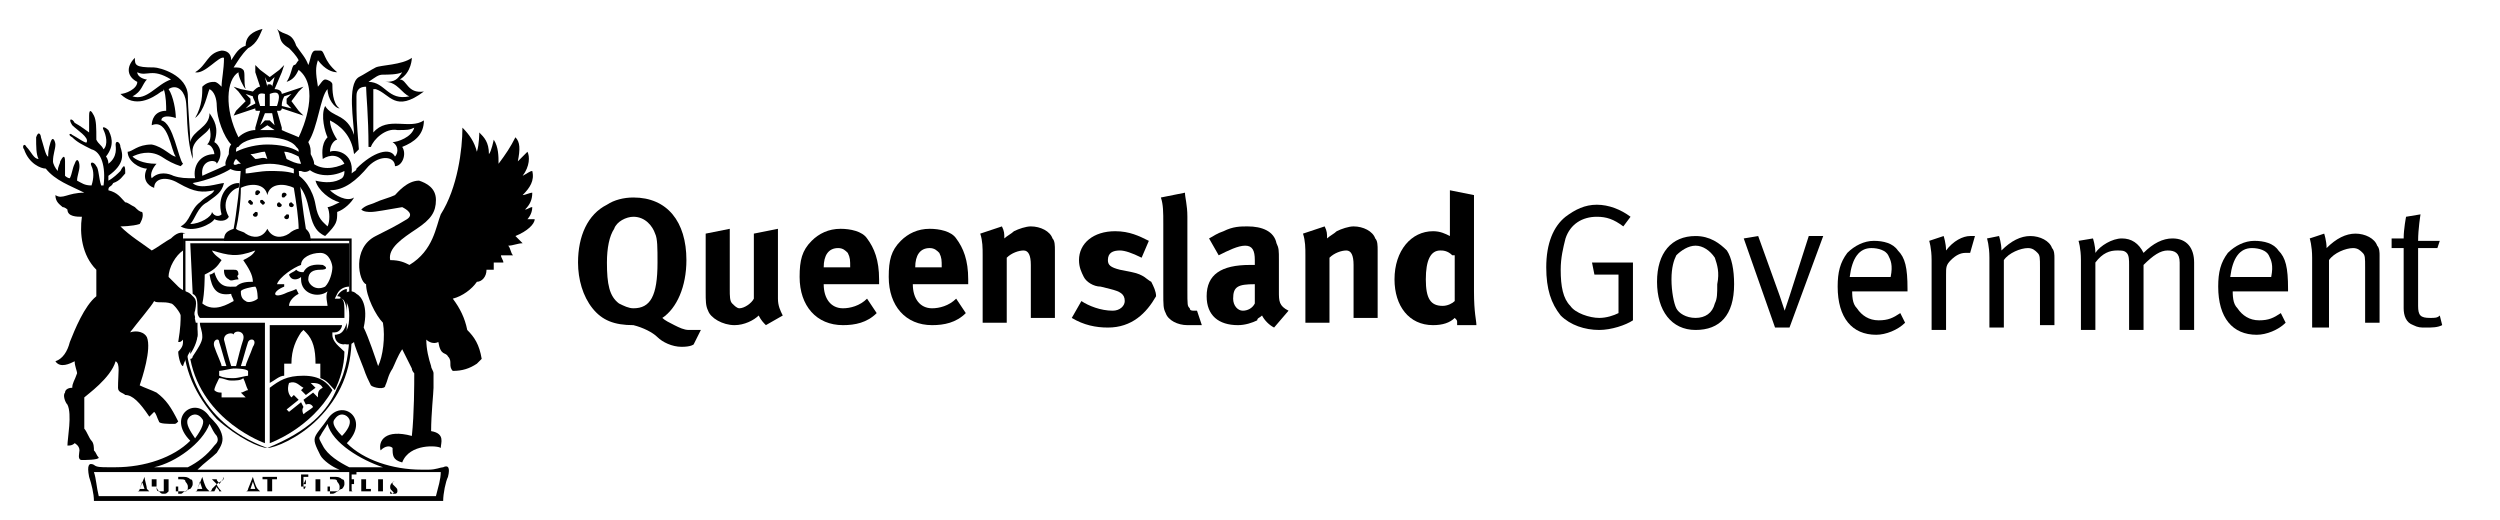 <?xml version="1.0" encoding="utf-8"?>
<!-- Generator: Adobe Illustrator 18.1.0, SVG Export Plug-In . SVG Version: 6.00 Build 0)  -->
<svg version="1.1" id="Layer_1" xmlns="http://www.w3.org/2000/svg" xmlns:xlink="http://www.w3.org/1999/xlink" x="0px" y="0px"
	 viewBox="0 0 103.8 21.6" enable-background="new 0 0 103.8 21.6" xml:space="preserve">
<g>
	<g>
		<g>
			<g>
				<g>
					<path d="M22.1,8.6c-0.1,0-0.2,0.1-0.3,0.1c0.2-0.2,0.3-0.4,0.3-0.7c-0.1,0-0.3,0.1-0.4,0.1c0.3-0.3,0.5-0.6,0.4-1
						c-0.1,0-0.2,0.1-0.4,0.2c0.3-0.4,0.3-0.8,0.2-1c-0.1,0.1-0.3,0.3-0.4,0.4c0.1-0.5,0.1-0.8-0.1-1c-0.2,0.4-0.4,0.7-0.7,1.1
						c0-0.3,0-0.7-0.2-1c0,0-0.1,0.5-0.2,0.6c0-0.5-0.2-0.7-0.4-0.9c0,0,0,0.5-0.1,0.8c-0.1-0.4-0.3-0.7-0.6-1
						c0,0.9-0.2,2.5-0.9,3.6C18.1,9.4,18,10.4,17,11c-0.2-0.1-0.4-0.2-0.8-0.2c-0.1-0.5,0.5-0.9,1.1-1.3c0.6-0.4,0.8-0.7,0.8-1.2
						c0-0.5-0.4-0.7-0.7-0.8c-0.5,0-0.9,0.5-1,0.6c-0.2,0.1-0.6,0.2-0.8,0.3c-0.2,0.1-0.4,0.1-0.6,0.3c0.1,0.1,0.3,0.1,0.4,0.1
						c0.2,0,0.7-0.1,1.3-0.2c0.2,0.1,0.5,0.3,0.2,0.5c-0.5,0.3-0.7,0.4-1.3,0.7c-1,0.5-0.7,1.9-0.4,2c0,0.5,0.4,1.3,0.7,1.6
						c0.1,0.6,0,1.4-0.2,1.8c-0.1-0.3-0.4-1.2-0.6-1.6c0.2-0.9-0.1-1.3-0.3-1.4c-0.2-0.2-0.5-0.1-0.7,0.2c0.3,0,0.4,0.3,0.4,0.7
						c0,0.5-0.1,0.8-0.5,0.8c0,0.4,0.5,0.5,0.7,0.3c0,0.1,0.2,0.6,0.4,1.1c0.1,0.3,0.2,0.5,0.3,0.7c0.1,0.1,0.6,0.2,0.6,0
						c0.1-0.2,0.1-0.4,0.3-0.7v0c0.1-0.2,0.2-0.5,0.4-0.8c0.1,0.2,0.3,0.6,0.4,0.8c0,0.1,0.1,0.2,0.1,0.2c0,0.4,0,1.7-0.1,2.6
						c-1.1-0.3-1.4,0.2-1.3,0.6c0.2-0.2,0.4-0.2,0.5-0.1c0,0.3,0,0.5,0.4,0.6c0.3-0.8,1.5-0.7,1.6-0.6c0-0.2,0.2-0.6-0.4-0.7
						c0-0.7,0.1-1.6,0.1-1.8c0-0.2,0-0.3,0-0.6c0-0.1-0.1-0.2-0.1-0.3l0,0c-0.1-0.3-0.2-0.7-0.2-1.1c0.1,0.1,0.3,0.2,0.5,0.1
						c0.1,0.6,0.3,0.4,0.4,0.6c0.1,0.1,0.1,0.2,0.1,0.3c0,0.1,0,0.2,0.1,0.3c0.4,0,0.7-0.1,1-0.3c0.1-0.1,0.1-0.1,0.2-0.2
						c-0.1-0.6-0.3-0.9-0.6-1.2c-0.1-0.5-0.3-0.9-0.6-1.3c0.4-0.1,0.8-0.4,1-0.7c0.2,0,0.4-0.2,0.4-0.5c0.1,0,0.2,0,0.3,0
						c0-0.1,0-0.2,0-0.3c0.1,0,0.3,0,0.4,0c0-0.1-0.1-0.2-0.1-0.3c0.1,0,0.3,0,0.5,0c-0.1-0.1-0.1-0.3-0.2-0.4
						c0.2,0,0.4-0.1,0.6-0.1c-0.1-0.1-0.1-0.1-0.3-0.3c0.5-0.2,0.8-0.5,0.8-0.7c-0.1,0-0.2,0-0.3,0C21.9,9.1,22.1,8.9,22.1,8.6z"/>
				</g>
			</g>
			<g>
				<path d="M14.5,9.9h-3.4H7.8H7.6V10v2.4c0,0,0.1,0,0.1,0.1V10h6.8v2.3c0,0,0,0.1,0.1,0.1V10V9.9H14.5z"/>
				<path d="M11.1,18.6c-3-1.1-3.4-3.6-3.4-4.7c0,0,0,0,0,0c0,0,0-0.1,0-0.1c0-0.2,0-0.4,0-0.5c0-0.2,0-0.3-0.1-0.4c0,0,0,0,0-0.1
					V14c0,1.3,0.5,2.4,1.4,3.4C9.9,18.2,10.8,18.6,11.1,18.6L11.1,18.6L11.1,18.6c0.3,0,1.3-0.4,2.1-1.2c0.9-0.9,1.4-2,1.4-3.4v-0.2
					c0,0,0,0.1-0.1,0.1c0,0.6-0.1,1.5-0.5,2.2C13.6,17.1,12.8,17.9,11.1,18.6z"/>
			</g>
			<path d="M9.9,7.6C9.4,7.6,9,8.2,9.2,8.9C9.1,9,8.9,9,8.8,8.8c0,0.2-0.5,0.5-0.9,0.5c0.2-0.2,0.3-0.7,0.7-0.9C9,8.1,9.2,8,9.3,7.6
				C9.1,7.6,8.3,7.9,8,7.6C8.6,7.5,9.3,7.2,9.6,7L9.5,6.8C9.1,7,8.6,7.2,8.4,7.3C8.3,6.6,9,6.6,9,6.8C9.3,6.4,9.1,6,8.9,5.9
				c0.2-0.6,0-0.9-0.2-1.2c0,0.6-0.7,0.7-0.8,1.2c0-0.4-0.1-1.4-0.1-1.9C7.8,3.1,6.6,2.8,6.4,2.8c-0.8,0-0.8-0.1-0.8-0.4
				c-0.4,0.4-0.3,0.8,0.1,1c0,0.3-0.5,0.5-0.7,0.5c0.6,0.6,1.3,0.2,1.7-0.1c0,0,0.1,0,0.1-0.1C6.9,4,6.9,4.4,6.9,4.6
				C6.4,4.6,6.3,5,6.3,5.2c0.7-0.3,0.8,1.1,1,1.3c-0.2,0-0.5-0.4-1-0.5c-0.6,0-0.8,0.3-1,0.3C5.3,6.7,5.8,7,6.1,7
				c-0.2,0.4,0,0.7,0.3,0.8c0-0.4,0.5-0.5,1-0.2C8.1,8,8.4,8,8.9,7.9C8.8,8.1,8.6,8.1,8.3,8.4C7.9,8.7,7.9,9.2,7.5,9.4
				C8,9.7,8.8,9.3,8.9,9.1c0.2,0.1,0.5,0.1,0.6-0.1C9.1,8.3,9.7,7.8,9.9,7.8C9.9,7.8,10,7.6,9.9,7.6L9.9,7.6z M7.2,7.3
				C7,7.2,6.6,7.1,6.3,7.4C6.2,7.2,6.4,6.9,6.5,6.8c-0.6,0-0.9-0.2-1-0.3c0.2-0.1,0.7-0.3,1.2,0C7,6.7,7.2,6.8,7.5,6.9
				c0.1-0.1,0.1-0.1,0.1-0.1C7.4,6.6,7.2,5.1,6.7,5C6.7,4.8,7,4.8,7.3,4.9c0-0.3-0.1-0.9-0.3-1.2c0.3-0.2,0.6,0,0.7,0.4
				c0.1,0.4,0,1.5,0.3,2.5L8,6.4C7.9,5.8,8.6,5.6,8.7,5.3c0.1,0.4,0,0.6-0.1,0.7c0.2,0,0.3,0.3,0.3,0.4C8.3,6.4,8,6.9,8.1,7.4
				C7.7,7.4,7.5,7.4,7.2,7.3L7.2,7.3z M5.7,3c0.4,0.2,0.6-0.2,1.4,0.3C6.5,3.5,6.1,4.2,5.5,4c0.4-0.2,0.4-0.5,0.6-0.7
				C6,3.3,5.7,3.2,5.7,3L5.7,3z"/>
			<path d="M15.5,5.5c0-0.9,0-1.6,0-1.8c0,0,0.1,0,0.1,0c0.6,0.2,0.8,1,2,0.1c-0.7,0.1-0.7-0.5-1-0.5c0.5-0.3,0.5-0.9,0.5-0.9
				c-0.4,0.3-1.3,0.3-1.5,0.4c-0.2,0.1-0.5,0.3-0.7,0.4c-0.5,0.3-0.2,1.9-0.2,2.4c-0.3-0.9-0.9-0.7-1.2-1.2c-0.2,0.4,0,1.1,0.1,1.3
				c-0.3,0.3-0.2,0.8-0.2,0.9c0.3-0.2,0.7-0.2,0.9,0.2c-0.4,0.2-1,0.3-1.4-0.1l-0.2,0.2c0.3,0.4,1,0.5,1.6,0.2c0,0.1,0,0.2-0.1,0.3
				c-0.3,0.2-0.7,0.2-1.1,0.1c0.1,0.4,0.6,0.8,1,0.9c-0.2,0.1-0.4,0.2-0.5,0.2c0.1,0.2,0.1,0.6,0,0.8c-0.2-0.2-0.4-0.3-0.5-0.9
				c-0.1-0.6-0.5-1.2-0.9-1.3c0,0.2,0,0.1,0,0.3c0.9,0.7,0.4,1.9,1.3,2.3C14,9.3,14,9.2,14,8.8c0.3-0.1,0.6-0.4,0.7-0.6
				c-0.3,0.2-0.8-0.1-1-0.3c0.6,0,1.1-0.4,1.6-1c0.5-0.5,1.1-0.4,1.1,0c0.3,0,0.5-0.5,0.3-0.8c0.5-0.2,0.9-0.5,0.9-1.1
				C17,5.4,16.1,4.8,15.5,5.5L15.5,5.5z M16.3,5.9c0.3,0.2,0.2,0.5,0.1,0.6c-0.2-0.4-0.9-0.2-1.6,0.5c0,0.1-0.1,0.1-0.2,0.2
				c0.1-0.9-0.7-1-0.9-0.9c0-0.3,0.2-0.5,0.3-0.5c-0.2-0.3-0.3-0.6-0.3-0.8c0.4,0.2,0.9,0.6,1,1.4l0.2-0.2c-0.1-1.3-0.1-1.3-0.1-2.2
				c0-0.1,0-0.4,0.4-0.4c0,0.3,0.1,1.2,0.1,2.5h0.1c0.1-0.3,0.6-0.8,1.1-0.7c0.4,0,0.5,0,0.7-0.1C17.1,5.7,16.5,5.9,16.3,5.9
				L16.3,5.9z M15.3,3.4c0.3-0.2,0.4-0.3,0.6-0.3c0.2,0,0.6,0,0.8-0.1c-0.2,0.3-0.3,0.4-0.7,0.4c0.5,0,0.7,0.5,1,0.6
				C16.1,4.2,16,3.4,15.3,3.4L15.3,3.4z"/>
			<path d="M12.1,8.4c0,0-0.1,0-0.1,0.1c0,0-0.1,0-0.2,0l0-0.3c0,0,0.1-0.1,0.1-0.1c0-0.1-0.1-0.1-0.1-0.1c-0.1,0-0.1,0.1-0.1,0.1
				c0,0.1,0,0.1,0.1,0.1l0,0.3c0,0-0.1,0-0.1,0c0,0-0.1-0.1-0.1-0.1c-0.1,0-0.1,0.1-0.1,0.1c0,0.1,0.1,0.1,0.1,0.1
				c0,0,0.1,0,0.1-0.1c0.1,0,0.1,0,0.2,0l0,0.4c0,0-0.1,0.1-0.1,0.1c0,0.1,0.1,0.1,0.1,0.1c0.1,0,0.1-0.1,0.1-0.1
				c0-0.1,0-0.1-0.1-0.1l0-0.4c0,0,0.1,0,0.1,0c0,0.1,0.1,0.1,0.1,0.1c0.1,0,0.1-0.1,0.1-0.1S12.1,8.4,12.1,8.4L12.1,8.4z"/>
			<path d="M10.9,8.3c-0.1,0-0.1,0-0.1,0.1c0,0-0.1,0-0.1,0l0-0.3c0,0,0.1-0.1,0.1-0.1c0-0.1-0.1-0.1-0.1-0.1
				c-0.1,0-0.1,0.1-0.1,0.1c0,0.1,0,0.1,0.1,0.1l0,0.3c-0.1,0-0.1,0-0.2,0c0,0-0.1-0.1-0.1-0.1c-0.1,0-0.1,0.1-0.1,0.1
				s0.1,0.1,0.1,0.1c0.1,0,0.1,0,0.1-0.1c0,0,0.1,0,0.1,0l0,0.4c0,0-0.1,0.1-0.1,0.1c0,0.1,0.1,0.1,0.1,0.1c0.1,0,0.1-0.1,0.1-0.1
				c0-0.1,0-0.1-0.1-0.1l0-0.4c0,0,0.1,0,0.2,0c0,0,0.1,0.1,0.1,0.1c0.1,0,0.1-0.1,0.1-0.1C11,8.4,10.9,8.3,10.9,8.3L10.9,8.3z"/>
			<path d="M12.7,9.5c-0.1-0.6-0.3-2.1-0.3-2.6l-0.2,0c0,0.1,0,0.2,0,0.3c-0.3-0.1-0.7-0.1-1-0.1c-0.4,0-0.8,0.1-1,0.1
				c0-0.1,0-0.3,0-0.3l-0.2,0c0,0.5-0.2,2.1-0.3,2.6C9.4,9.6,9.3,9.7,9.3,10c0,0,1.3,0,1.8,0c0.5,0,1.8,0,1.8,0
				C12.9,9.7,12.8,9.6,12.7,9.5L12.7,9.5z M11.1,9.5c-0.2,0.4-0.6,0.4-0.9,0.2c-0.1-0.1-0.3-0.1-0.4-0.2C9.9,9.1,10,8.4,10,7.8
				c0.4-0.2,1-0.2,1.1,0.3c0.1-0.5,0.7-0.5,1.1-0.3c0.1,0.6,0.2,1.3,0.2,1.7c-0.1,0-0.3,0.1-0.4,0.2C11.7,9.9,11.3,9.9,11.1,9.5
				L11.1,9.5z"/>
			<path d="M18.4,19.4c-0.1,0-0.3,0.1-0.6,0.1h-0.3c-1.2,0-2.4-0.4-3.1-1.1c1-1-0.2-1.9-0.8-1c-0.2,0.3-0.4,0.5-0.5,0.7
				c-0.1,0.2,0,0.4,0.2,0.8c0.1,0.2,0.5,0.5,0.8,0.6H8.2C8.5,19.2,8.8,19,9,18.8c0.2-0.3,0.3-0.5,0.2-0.8c-0.1-0.3-0.3-0.5-0.5-0.7
				c-0.6-0.9-1.8,0-0.8,1c-0.7,0.7-1.9,1.1-3.1,1.1H4.5c-0.3,0-0.5,0-0.6-0.1c-0.2-0.1-0.3,0-0.2,0.5c0.1,0.3,0.2,0.7,0.2,1h14.5
				c0-0.3,0.1-0.8,0.2-1C18.7,19.4,18.6,19.3,18.4,19.4L18.4,19.4z M13.9,17.4c0.2-0.3,0.5-0.2,0.6,0c0.1,0.2-0.1,0.5-0.3,0.7
				C13.8,17.7,13.8,17.5,13.9,17.4L13.9,17.4z M13.4,18.5c-0.1-0.2-0.2-0.3-0.1-0.4c0.1-0.2,0.2-0.3,0.3-0.5
				c0.2,0.8,1.4,1.5,2.3,1.8h-1.4C14.1,19.2,13.6,18.9,13.4,18.5L13.4,18.5z M7.8,17.4c0.1-0.2,0.4-0.3,0.6,0c0.1,0.1,0,0.4-0.3,0.8
				C7.9,17.9,7.7,17.6,7.8,17.4L7.8,17.4z M8.7,17.6C8.8,17.8,8.9,18,9,18.1c0.1,0.2,0,0.3-0.1,0.4c-0.3,0.4-0.7,0.7-1.1,0.9H6.4
				C7.3,19.2,8.4,18.4,8.7,17.6L8.7,17.6z M18.1,20.6h-14c-0.1-0.4-0.1-0.7-0.2-1h14.4C18.3,19.9,18.2,20.2,18.1,20.6L18.1,20.6z"/>
			<path d="M6,20.3C6,20.3,6.1,20.3,6,20.3l0,0.1c0,0,0,0,0,0c0,0,0,0,0,0c0,0,0,0,0,0c0.1,0,0.1,0,0.2,0c0,0,0,0,0,0c0,0,0,0,0,0
				c0,0,0,0,0,0c0,0,0,0-0.1-0.1C6.1,20.2,6,19.9,6,19.8c0,0,0,0,0,0c0,0,0,0,0,0l-0.2,0.5c0,0,0,0.1-0.1,0.1c0,0,0,0,0,0
				c0,0,0,0,0,0c0,0,0,0,0,0c0,0,0.1,0,0.1,0c0,0,0.1,0,0.1,0c0,0,0,0,0,0c0,0,0,0,0,0h0c0,0,0,0,0,0c0,0,0,0,0,0l0,0c0,0,0,0,0,0H6
				L6,20.3z M5.8,20.3C5.8,20.3,5.8,20.3,5.8,20.3L5.9,20c0,0,0,0,0,0c0,0,0,0,0,0L6,20.3c0,0,0,0,0,0H5.8L5.8,20.3z"/>
			<path d="M6.5,20.2c0,0.1,0,0.2,0.1,0.2c0.1,0.1,0.1,0.1,0.2,0.1c0.1,0,0.1,0,0.2-0.1C7,20.3,7,20.2,7,20.2v-0.1
				c0-0.1,0-0.1,0-0.2c0,0,0,0,0,0c0,0,0,0,0,0c0,0,0,0,0,0c0,0,0,0,0,0c0,0-0.1,0-0.1,0c0,0-0.1,0-0.1,0c0,0,0,0,0,0c0,0,0,0,0,0
				c0,0,0,0,0,0c0,0,0,0,0,0c0,0,0,0,0,0.2v0.1c0,0.1,0,0.2,0,0.2c0,0-0.1,0-0.1,0c0,0-0.1,0-0.1,0c0,0-0.1-0.1-0.1-0.2v-0.1
				c0-0.1,0-0.1,0-0.2c0,0,0,0,0,0c0,0,0,0,0,0c0,0,0,0,0,0c0,0,0,0,0,0c0,0-0.1,0-0.1,0c0,0-0.1,0-0.1,0c0,0,0,0,0,0c0,0,0,0,0,0
				c0,0,0,0,0,0c0,0,0,0,0,0c0,0,0,0,0,0.2V20.2L6.5,20.2z"/>
			<path d="M7.3,20.2c0,0.1,0,0.1,0,0.2c0,0,0,0,0,0c0,0,0,0,0,0c0,0,0,0,0,0c0,0,0,0,0,0c0,0,0.1,0,0.1,0c0,0,0.1,0,0.2,0
				c0.2,0,0.2-0.1,0.3-0.1c0,0,0.1-0.1,0.1-0.2c0-0.1,0-0.2-0.1-0.2c-0.1-0.1-0.2-0.1-0.3-0.1c0,0-0.1,0-0.1,0c0,0-0.1,0-0.1,0
				c0,0,0,0,0,0c0,0,0,0,0,0c0,0,0,0,0,0c0,0,0,0,0,0c0,0,0,0,0,0.2V20.2L7.3,20.2z M7.4,20.1c0-0.1,0-0.1,0-0.2c0,0,0,0,0,0
				c0,0,0,0,0.1,0c0.1,0,0.2,0,0.2,0.1c0,0,0.1,0.1,0.1,0.2c0,0.1,0,0.2-0.1,0.2c-0.1,0-0.1,0.1-0.2,0.1c-0.1,0-0.1,0-0.1,0
				c0,0,0,0,0-0.1c0,0,0-0.1,0-0.2V20.1L7.4,20.1z"/>
			<path d="M8.5,20.3C8.5,20.3,8.5,20.3,8.5,20.3l0,0.1c0,0,0,0,0,0c0,0,0,0,0,0c0,0,0,0,0,0c0.1,0,0.1,0,0.2,0c0,0,0,0,0,0
				c0,0,0,0,0,0c0,0,0,0,0,0c0,0,0,0-0.1-0.1c-0.1-0.1-0.2-0.5-0.2-0.5c0,0,0,0,0,0c0,0,0,0,0,0l-0.2,0.5c0,0,0,0.1-0.1,0.1
				c0,0,0,0,0,0c0,0,0,0,0,0c0,0,0,0,0,0c0,0,0.1,0,0.1,0c0,0,0.1,0,0.1,0c0,0,0,0,0,0c0,0,0,0,0,0h0c0,0,0,0,0,0c0,0,0,0,0,0l0,0
				c0,0,0,0,0,0H8.5L8.5,20.3z M8.2,20.3C8.2,20.3,8.2,20.3,8.2,20.3L8.3,20c0,0,0,0,0,0c0,0,0,0,0,0l0.1,0.3c0,0,0,0,0,0H8.2
				L8.2,20.3z"/>
			<path d="M9.3,19.9C9.3,19.9,9.3,19.9,9.3,19.9C9.3,19.8,9.3,19.8,9.3,19.9c0.1-0.1,0.1-0.1,0.1-0.1C9.4,19.8,9.4,19.8,9.3,19.9
				C9.3,19.8,9.3,19.8,9.3,19.9C9.3,19.8,9.2,19.8,9.3,19.9C9.2,19.8,9.2,19.8,9.3,19.9C9.2,19.8,9.2,19.8,9.3,19.9
				C9.2,19.8,9.2,19.8,9.3,19.9C9.2,19.9,9.2,19.9,9.3,19.9C9.2,19.9,9.2,19.9,9.3,19.9c-0.1,0-0.1,0.1-0.2,0.2C9.1,20,9,20,9,19.9
				c0,0,0,0,0,0s0,0,0,0c0,0,0,0,0,0c0,0,0,0,0,0c0,0,0,0,0,0c0,0-0.1,0-0.1,0c0,0-0.1,0-0.1,0c0,0,0,0,0,0c0,0,0,0,0,0c0,0,0,0,0,0
				c0,0,0,0,0.1,0.1L9,20.1l-0.2,0.2c0,0,0,0.1-0.1,0.1c0,0,0,0,0,0c0,0,0,0,0,0c0,0,0,0,0,0h0c0,0,0.1,0,0.1,0c0,0,0.1,0,0.1,0h0
				c0,0,0,0,0,0c0,0,0,0,0,0c0,0,0,0,0,0c0,0,0,0,0,0c0,0,0,0,0,0l0.1-0.2c0,0.1,0.1,0.1,0.1,0.2c0,0,0,0,0,0c0,0,0,0,0,0s0,0,0,0
				c0.1,0,0.1,0,0.1,0h0c0,0,0,0,0,0c0,0,0,0,0,0c0,0,0,0,0,0c0,0,0,0,0,0c0,0-0.2-0.2-0.2-0.3L9.3,19.9L9.3,19.9z"/>
			<path d="M10.6,20.3C10.6,20.3,10.6,20.3,10.6,20.3l0,0.1c0,0,0,0,0,0c0,0,0,0,0,0c0,0,0,0,0,0c0.1,0,0.1,0,0.2,0c0,0,0,0,0,0
				c0,0,0,0,0,0c0,0,0,0,0,0c0,0,0,0-0.1-0.1c-0.1-0.1-0.2-0.5-0.2-0.5c0,0,0,0,0,0c0,0,0,0,0,0l-0.2,0.5c0,0,0,0.1-0.1,0.1
				c0,0,0,0,0,0c0,0,0,0,0,0c0,0,0,0,0,0c0,0,0.1,0,0.1,0c0,0,0.1,0,0.1,0c0,0,0,0,0,0c0,0,0,0,0,0h0c0,0,0,0,0,0c0,0,0,0,0,0l0,0
				c0,0,0,0,0,0H10.6L10.6,20.3z M10.4,20.3C10.4,20.3,10.4,20.3,10.4,20.3l0.1-0.3c0,0,0,0,0,0c0,0,0,0,0,0l0.1,0.3c0,0,0,0,0,0
				H10.4L10.4,20.3z"/>
			<path d="M11.1,20.2c0,0.1,0,0.1,0,0.2c0,0,0,0,0,0c0,0,0,0,0,0c0,0,0,0,0,0c0,0,0,0,0,0c0,0,0.1,0,0.1,0c0,0,0.1,0,0.1,0
				c0,0,0,0,0,0c0,0,0,0,0,0c0,0,0,0,0,0c0,0,0,0,0,0c0,0,0-0.1,0-0.2v-0.3l0.1,0c0.1,0,0.1,0,0.1,0v0c0,0,0,0,0,0c0,0,0,0,0,0
				c0,0,0-0.1,0-0.1c0,0,0,0,0,0c0,0,0,0-0.1,0H11c0,0-0.1,0-0.1,0c0,0,0,0,0,0c0,0,0,0,0,0c0,0,0,0.1,0,0.1c0,0,0,0,0,0
				c0,0,0,0,0,0c0,0,0,0,0,0c0,0,0,0,0.1,0l0.1,0V20.2L11.1,20.2z"/>
			<path d="M12.6,20.1C12.6,20.1,12.6,20.1,12.6,20.1c0,0,0.1,0,0.1,0c0,0,0,0,0,0c0,0,0,0,0,0c0,0,0,0,0,0c0,0,0,0,0,0
				c0,0,0,0,0-0.1c0,0,0,0,0-0.1c0,0,0,0,0,0c0,0,0,0,0,0c0,0,0,0,0,0c0,0,0,0,0,0L12.6,20.1C12.6,20.1,12.6,20.1,12.6,20.1v-0.3
				c0,0,0,0,0,0l0.1,0c0,0,0,0,0.1,0c0,0,0,0,0,0c0,0,0,0,0,0c0,0,0,0,0,0c0,0,0-0.1,0-0.1c0,0,0,0,0,0c0,0,0,0,0,0c0,0,0,0,0,0
				c0,0,0,0,0,0c0,0-0.2,0-0.2,0c0,0-0.1,0-0.1,0c0,0,0,0,0,0c0,0,0,0,0,0c0,0,0,0,0,0c0,0,0,0,0,0c0,0,0,0,0,0.2v0.1
				c0,0.1,0,0.1,0,0.2c0,0,0,0,0,0c0,0,0,0,0,0c0,0,0,0,0,0c0,0,0,0,0,0c0,0,0.1,0,0.1,0c0,0,0.1,0,0.1,0c0,0,0,0,0,0c0,0,0,0,0,0
				c0,0,0,0,0,0c0,0,0,0,0,0C12.6,20.4,12.6,20.3,12.6,20.1L12.6,20.1L12.6,20.1z"/>
			<path d="M13.1,20.2c0,0.1,0,0.1,0,0.2c0,0,0,0,0,0c0,0,0,0,0,0c0,0,0,0,0,0c0,0,0,0,0,0c0,0,0.1,0,0.1,0c0,0,0.1,0,0.1,0
				c0,0,0,0,0,0c0,0,0,0,0,0c0,0,0,0,0,0c0,0,0,0,0,0c0,0,0-0.1,0-0.2v-0.1c0-0.1,0-0.1,0-0.2c0,0,0,0,0,0c0,0,0,0,0,0c0,0,0,0,0,0
				c0,0,0,0,0,0c0,0-0.1,0-0.1,0c0,0-0.1,0-0.1,0c0,0,0,0,0,0c0,0,0,0,0,0c0,0,0,0,0,0c0,0,0,0,0,0c0,0,0,0,0,0.2V20.2L13.1,20.2z"
				/>
			<path d="M13.6,20.2c0,0.1,0,0.1,0,0.2c0,0,0,0,0,0c0,0,0,0,0,0c0,0,0,0,0,0c0,0,0,0,0,0c0,0,0.1,0,0.1,0c0,0,0.1,0,0.2,0
				c0.2,0,0.2-0.1,0.3-0.1c0,0,0.1-0.1,0.1-0.2c0-0.1,0-0.2-0.1-0.2c-0.1-0.1-0.2-0.1-0.3-0.1c0,0-0.1,0-0.1,0c0,0-0.1,0-0.1,0
				c0,0,0,0,0,0c0,0,0,0,0,0c0,0,0,0,0,0c0,0,0,0,0,0c0,0,0,0,0,0.2V20.2L13.6,20.2z M13.7,20.1c0-0.1,0-0.1,0-0.2c0,0,0,0,0,0
				c0,0,0,0,0.1,0c0.1,0,0.2,0,0.2,0.1c0,0,0.1,0.1,0.1,0.2c0,0.1,0,0.2-0.1,0.2c0,0-0.1,0.1-0.2,0.1c-0.1,0-0.1,0-0.1,0
				c0,0,0,0,0-0.1c0,0,0-0.1,0-0.2V20.1L13.7,20.1z"/>
			<path d="M14.5,20.2c0,0.1,0,0.1,0,0.2c0,0,0,0,0,0c0,0,0,0,0,0c0,0,0,0,0,0c0,0,0,0,0,0c0,0,0.1,0,0.1,0c0,0,0.1,0,0.2,0
				c0,0,0,0,0,0c0,0,0-0.1,0-0.1c0,0,0,0,0,0c0,0,0,0,0,0c0,0,0,0.1,0,0.1c0,0-0.1,0-0.1,0c-0.1,0-0.1,0-0.1-0.1c0,0,0-0.1,0-0.1
				v-0.1c0,0,0,0,0,0c0,0,0.1,0,0.1,0c0,0,0,0,0,0c0,0,0,0,0,0c0,0,0,0,0,0c0,0,0,0,0,0c0,0,0,0,0-0.1c0,0,0-0.1,0-0.1c0,0,0,0,0,0
				c0,0,0,0,0,0c0,0,0,0,0,0c0,0-0.1,0-0.1,0c0,0,0,0,0,0v-0.2c0,0,0,0,0,0c0,0,0.1,0,0.1,0c0,0,0,0,0.1,0c0,0,0,0,0,0c0,0,0,0,0,0
				c0,0,0,0,0,0c0,0,0,0,0-0.1c0,0,0,0,0-0.1c0,0,0,0,0,0c0,0,0,0,0,0c0,0,0,0,0,0c0,0-0.2,0-0.2,0c0,0-0.1,0-0.1,0c0,0,0,0,0,0
				c0,0,0,0,0,0c0,0,0,0,0,0c0,0,0,0,0,0c0,0,0,0,0,0.2V20.2L14.5,20.2z"/>
			<path d="M15.2,20.1c0-0.1,0-0.1,0-0.2c0,0,0,0,0,0c0,0,0,0,0,0c0,0,0,0,0,0c0,0,0,0,0,0c0,0-0.1,0-0.1,0c0,0-0.1,0-0.1,0
				c0,0,0,0,0,0c0,0,0,0,0,0c0,0,0,0,0,0c0,0,0,0,0,0c0,0,0,0,0,0.2v0.1c0,0.1,0,0.1,0,0.2c0,0,0,0,0,0c0,0,0,0,0,0c0,0,0,0,0,0
				c0,0,0,0,0,0c0,0,0.1,0,0.1,0c0.1,0,0.1,0,0.2,0c0,0,0,0,0.1,0c0,0,0-0.1,0-0.1c0,0,0,0,0,0c0,0,0,0,0,0c0,0,0,0,0,0
				c0,0-0.1,0-0.1,0c-0.1,0-0.1,0-0.1,0c0,0,0-0.1,0-0.2V20.1L15.2,20.1z"/>
			<path d="M15.7,20.2c0,0.1,0,0.1,0,0.2c0,0,0,0,0,0c0,0,0,0,0,0c0,0,0,0,0,0c0,0,0,0,0,0c0,0,0.1,0,0.1,0c0,0,0.1,0,0.1,0
				c0,0,0,0,0,0c0,0,0,0,0,0c0,0,0,0,0,0c0,0,0,0,0,0c0,0,0-0.1,0-0.2v-0.1c0-0.1,0-0.1,0-0.2c0,0,0,0,0,0c0,0,0,0,0,0c0,0,0,0,0,0
				c0,0,0,0,0,0c0,0-0.1,0-0.1,0c0,0-0.1,0-0.1,0c0,0,0,0,0,0c0,0,0,0,0,0c0,0,0,0,0,0c0,0,0,0,0,0c0,0,0,0,0,0.2V20.2L15.7,20.2z"
				/>
			<path d="M16.3,20.5c0,0,0.1,0,0.1,0c0.1,0,0.1-0.1,0.1-0.1c0-0.1,0-0.1-0.1-0.2l0,0c-0.1-0.1-0.1-0.1-0.1-0.1
				c0-0.1,0-0.1,0.1-0.1c0.1,0,0.1,0,0.1,0c0,0,0,0,0,0.1c0,0,0,0,0,0c0,0,0,0,0,0c0-0.1,0-0.1,0-0.1c0,0,0,0,0,0c0,0-0.1,0-0.1,0
				c-0.1,0-0.2,0.1-0.2,0.2c0,0.1,0,0.1,0.1,0.2l0,0c0.1,0.1,0.1,0.1,0.1,0.1C16.4,20.4,16.4,20.4,16.3,20.5c0,0-0.1-0.1-0.1-0.1
				c0,0,0,0,0,0c0,0,0,0,0,0c0,0,0,0,0,0c0,0,0,0.1,0,0.1c0,0,0,0,0,0C16.2,20.5,16.3,20.5,16.3,20.5L16.3,20.5z"/>
			<path d="M13.8,3.5c0-0.1-0.2-0.2-0.3-0.2c-0.1,0-0.2,0.2-0.3,0.3c-0.1-0.6-0.1-0.8,0-1.1C13.5,2.9,13.8,3,14,3
				c-0.6-0.5-0.5-0.9-0.7-0.9c-0.1,0-0.2,0-0.2,0c-0.2,0-0.2,0.4-0.3,0.6c-0.1-0.3-0.3-0.5-0.5-0.8c-0.2-0.6-0.5-0.4-0.8-0.7
				c0.2,0.3,0,0.5,0.5,0.8c0.1,0.1,0.3,0.3,0.4,0.5c-0.1,0.1-0.1,0.2-0.2,0.2c-0.1,0.1-0.1,0.4-0.3,0.7c0.3-0.1,0.4-0.3,0.5-0.5
				c0.9,0.7,0.2,2.4,0,2.8c-0.2-0.1-0.5-0.2-0.7-0.3l0-0.1l-0.2-0.7h0.1c0.1,0,0.1-0.1,0.1-0.1l0.6,0.2l0.3,0.1l-0.2-0.2l-0.3-0.4
				l0.3-0.4l0.2-0.2l-0.3,0.1l-0.6,0.2c0-0.1-0.1-0.2-0.3-0.2L11.7,3l0.1-0.3l-0.2,0.2l-0.4,0.3l-0.4-0.3l-0.2-0.2L10.6,3l0.2,0.6
				c-0.1,0-0.2,0.1-0.3,0.2L10,3.7L9.7,3.6l0.2,0.2l0.3,0.4L9.8,4.6L9.7,4.8L10,4.7l0.6-0.2c0,0.1,0,0.1,0.1,0.1h0.1l-0.2,0.7l0,0.1
				c-0.2,0-0.5,0.1-0.7,0.3C9.3,4.5,9.4,3.3,9.9,3c0,0.2,0.2,0.6,0.3,0.7c-0.1-0.3,0-0.7-0.1-0.8c-0.1-0.1-0.2-0.1-0.4-0.1
				C9.9,2.5,10,2.3,10.3,2c0.4-0.2,0.5-0.6,0.6-0.8c-0.4,0.1-0.7,0.3-0.7,0.7C9.9,2,9.8,2.2,9.6,2.5c0-0.3-0.2-0.4-0.4-0.4
				C8.6,2.2,8.6,2.7,8.1,3c0.4,0.1,1-0.7,1.2-0.6c0,0.5-0.1,0.9-0.1,1.2C9.1,3.5,9,3.4,8.9,3.4c-0.1,0-0.3,0-0.5,0.2
				c0,0.3,0,0.8-0.3,1.3c0.4-0.3,0.5-1,0.6-1.2C8.9,3.8,9,4.1,9,4.4c0,0.5,0.3,1.3,0.6,1.6C9.5,6.1,9.5,6.3,9.5,6.4
				C9.4,6.6,9.3,6.8,9.4,6.9c0.1,0.1,0.3,0.2,0.5,0.2l0.1,0c0.2-0.1,0.7-0.3,1.2-0.3c0.5,0,1,0.2,1.2,0.3l0.1,0
				c0.2,0.1,0.4,0,0.5-0.2c0.1-0.1,0-0.3-0.1-0.5c0-0.2,0-0.3-0.1-0.5l0,0c0.4-0.6,0.5-1.9,0.8-2.2c0,0.4,0.3,0.8,0.5,0.8
				C13.8,4.3,13.8,3.7,13.8,3.5L13.8,3.5z M11.8,4l0.3-0.1l-0.2,0.2l0,0.1l0,0.1l0.2,0.2l-0.4-0.1C11.7,4.3,11.7,4.2,11.8,4L11.8,4z
				 M10.2,4.5l0.2-0.2l0-0.1l0-0.1l-0.2-0.2L10.5,4c0,0.1,0.1,0.2,0.1,0.3L10.2,4.5L10.2,4.5z M11.5,4.4h-0.3l0-0.5
				C11.7,3.7,11.6,4.1,11.5,4.4L11.5,4.4z M11.4,5.2L11.2,5l-0.1,0l-0.1,0l-0.2,0.2L11,4.7h0.3L11.4,5.2L11.4,5.2z M11.1,3.4
				L11.1,3.4h0.1l0.2-0.2l-0.1,0.4c0,0,0,0,0,0c0-0.1-0.1-0.1-0.1-0.1c-0.1,0-0.1,0-0.1,0.1c0,0,0,0,0,0l-0.1-0.4L11.1,3.4L11.1,3.4
				z M10.8,4.4c-0.1-0.3-0.2-0.6,0.2-0.5l0,0.5H10.8L10.8,4.4z M11.1,5.2l0.3,0.2c-0.1,0-0.2,0-0.3,0c-0.1,0-0.2,0-0.3,0L11.1,5.2
				L11.1,5.2z M9.9,6.8L9.9,6.8c-0.2,0.1-0.2,0-0.2,0c0,0,0-0.1,0.1-0.2c0,0,0,0,0,0L10,6.8C9.9,6.8,9.9,6.8,9.9,6.8L9.9,6.8z
				 M10.6,6.6l-0.2-0.2c0.2,0,0.4-0.1,0.6-0.1l0.1,0.3C10.9,6.5,10.8,6.6,10.6,6.6L10.6,6.6z M11.9,6.6l-0.1-0.3
				c0.2,0,0.4,0.1,0.6,0.2l0.1,0.3C12.3,6.8,12.1,6.7,11.9,6.6L11.9,6.6z M11.1,6c-0.4,0-0.9,0.1-1.3,0.3c0-0.1,0-0.2,0.1-0.2
				c0.2-0.3,0.8-0.4,1.2-0.4c0.4,0,1,0.1,1.2,0.4c0.1,0.1,0.1,0.1,0.1,0.2C12.1,6.1,11.6,6,11.1,6L11.1,6z"/>
			<g>
				<path d="M8.2,13.4c-0.2,0-0.3,0-0.3,0c0,0.5,0,0.9,0,1.3c0.2-0.3,0.3-0.6,0.3-0.8C8.2,13.7,8.2,13.6,8.2,13.4z"/>
				<path d="M8.3,13.4c0,0.2,0.1,0.3,0.1,0.6c0,0.2-0.2,0.5-0.4,0.8c0,0,0,0.1-0.1,0.1c0.5,2.6,3.1,3.5,3.1,3.5v-5
					C11,13.4,9.1,13.4,8.3,13.4z M10.2,16.5c-0.1,0-0.3,0-0.5,0s-0.3,0-0.5,0c0-0.1,0-0.1,0-0.2c-0.1,0-0.2,0-0.3-0.1
					c0-0.1,0.1-0.3,0.2-0.5c0.2,0,0.3,0.1,0.5,0.1c0.2,0,0.4,0,0.5-0.1c0.1,0.2,0.1,0.3,0.2,0.5c-0.1,0-0.2,0.1-0.3,0.1
					C10.1,16.4,10.2,16.5,10.2,16.5z M9.1,15.4c0.1,0,0.5-0.1,0.6-0.1c0.1,0,0.5,0,0.6,0.1c0,0,0,0.1,0,0.2c-0.1,0-0.4,0.1-0.6,0.1
					c-0.2,0-0.4,0-0.6-0.1C9.1,15.5,9.1,15.5,9.1,15.4z M10.5,14.4c-0.1,0.3-0.3,0.7-0.3,0.8c-0.1,0-0.2,0-0.2,0
					c0.1-0.3,0.2-0.7,0.3-1C10.4,14,10.7,14.1,10.5,14.4z M9.7,13.9c0-0.2,0.5-0.2,0.4,0.2c-0.1,0.3-0.2,0.7-0.3,1.1
					c0,0-0.1,0-0.1,0c0,0-0.1,0-0.1,0c-0.1-0.3-0.2-0.7-0.3-1.1C9.3,13.8,9.7,13.8,9.7,13.9z M9.1,14.2c0.1,0.3,0.2,0.7,0.3,1
					c-0.1,0-0.2,0-0.2,0c0-0.1-0.2-0.5-0.3-0.8C8.8,14.1,9.1,14,9.1,14.2z"/>
				<path d="M13.8,13.9l0-0.1l0.1,0c0.2,0,0.3-0.2,0.3-0.3c-0.6,0-3,0-3,0v2.4c0.2-0.1,0.4-0.3,0.6-0.3v-0.4v-0.1H12h0.1
					c0-0.6,0.2-1,0.4-1.3l0.1-0.1l0.1,0.1c0.3,0.3,0.4,0.7,0.4,1.3h0.1h0.1v0.1v0.5c0.3,0.1,0.4,0.3,0.6,0.5c0.2-0.4,0.4-1,0.4-1.6
					c0,0,0,0,0,0C14.1,14.4,13.8,14.2,13.8,13.9z"/>
				<path d="M14.4,13.4C14.4,13.4,14.4,13.4,14.4,13.4c-0.1,0.3-0.2,0.5-0.5,0.5c0,0.3,0.2,0.4,0.4,0.4c0,0,0,0,0,0
					C14.4,14,14.4,13.7,14.4,13.4z"/>
				<path d="M12.6,15.6c-0.7,0-1,0.2-1.4,0.5v2.3c0,0,1.7-0.6,2.6-2.2C13.6,15.9,13.3,15.6,12.6,15.6z M13.2,16.5L13,16.3l-0.4,0.3
					l0.1,0.2c0,0,0.2-0.1,0.3,0.1c-0.1,0.1-0.3,0.2-0.4,0.3c-0.1-0.2,0-0.3,0-0.3l-0.1-0.2L12,17.1L11.9,17l0.5-0.4l-0.2-0.2
					c0,0-0.1,0.1-0.1,0.1c-0.1-0.1-0.2-0.3-0.1-0.6c0.3-0.1,0.4,0.1,0.6,0.2c-0.1,0.1-0.1,0.1-0.1,0.1l0.2,0.2l0.4-0.3l-0.2-0.2
					c0.2,0,0.4,0,0.5,0.2C13.2,16.2,13.2,16.3,13.2,16.5z"/>
				<path d="M8,12.2c0.2,0.1,0.2,0.3,0.2,0.7c0,0.1,0,0.2,0.1,0.3h6c0-0.1,0-0.1,0-0.2c0-0.3,0-0.5-0.1-0.6c0,0-0.1,0-0.1,0
					c0,0,0,0,0,0l-0.2,0l0.1-0.2c0.1-0.2,0.3-0.3,0.5-0.3v-1.8H7.9L8,12.2C7.9,12.1,7.9,12.1,8,12.2L8,12.2z M11.8,11.9v-0.1l-0.3,0
					c0.1-0.3,0.7-0.7,1-0.8c0-0.3,0.4-0.5,0.8-0.5c0.4,0,0.5,0.5,0.5,0.6c0,0.2-0.1,0.6-0.3,0.8c-0.4,0.2-0.7-0.1-0.7-0.3
					c0-0.3,0.2-0.4,0.5-0.4c0.3,0,0.3-0.1,0.1-0.2c-0.1,0-0.6-0.1-0.8,0.3c-0.1,0-0.2,0-0.3-0.1c-0.1,0.1-0.2,0.1-0.3,0.2
					c0.1,0.3,0.4,0.2,0.5,0.1c0,0,0,0.1,0,0.1c0,0.6,0.7,0.8,1.1,0.5c-0.1,0.2,0,0.5,0,0.6c0,0-1.4,0-1.6,0c0-0.2,0.2-0.4,0.4-0.5
					l-0.1-0.2c-0.2,0.1-0.3,0.1-0.5,0.2C11.3,12.4,11.3,12.1,11.8,11.9z M10.7,12.4c-0.1,0.1-0.4,0.2-0.5,0.1
					c-0.2-0.1-0.2-0.3-0.2-0.4c0-0.1,0.5-0.2,0.6-0.2C10.7,12,10.7,12.4,10.7,12.4z M8.5,11.4c0.4-0.2,0.5-0.3,0.7-0.6
					c-0.1-0.1-0.3-0.2-0.4-0.4c0.7,0.2,1,0.3,1.8,0c-0.1,0.2-0.3,0.3-0.5,0.4c0.2,0.3,0.4,0.6,0.4,0.9c-0.2,0-0.5,0-0.7,0.2
					c-0.3,0-0.7,0.1-0.9-0.6c-0.1,0.1-0.2,0.1-0.2,0.1C8.8,12,9,12.3,9.6,12.2c0,0.1,0.1,0.2,0.1,0.3c-0.2,0.1-0.8,0.5-1.3,0.1
					C8.5,12.2,8.5,11.4,8.5,11.4z"/>
				<path d="M7.9,12.2v1h0.2C8.1,13.1,8,13,8,12.9C8.1,12.4,8,12.4,7.9,12.2z"/>
				<path d="M14.4,13.2V12c-0.1,0-0.3,0.1-0.4,0.3c0,0,0,0,0,0c0.3,0,0.4,0.4,0.4,0.7C14.4,13.1,14.4,13.2,14.4,13.2L14.4,13.2z"/>
				<path d="M9.5,11.6c0.1,0.1,0.2,0,0.4,0c0-0.1-0.1-0.1,0-0.2c0-0.2-0.1-0.2-0.2-0.2c-0.2,0-0.3,0-0.4,0
					C9.3,11.3,9.3,11.5,9.5,11.6z"/>
			</g>
			<path d="M8.1,12.9c0.1-0.5,0-0.5-0.2-0.7c-0.1-0.1-0.3-0.1-0.5-0.3c-0.1-0.1-0.2-0.2-0.4-0.4c0-0.4,0.3-0.9,0.6-1.1
				c0,0,0-0.7,0-0.7s0.1,0,0.1,0c-0.2-0.1-0.4,0-0.6,0.2c-0.2,0.1-0.6,0.4-0.8,0.5c-0.4-0.3-0.9-0.6-1.3-1c0,0,0.5,0,0.8-0.1
				C5.8,9.3,6,9,5.9,8.8c-0.1,0-0.2-0.1-0.3-0.2C5.4,8.5,5.3,8.4,5.2,8.4C5,8.2,4.9,8,4.5,7.9c0-0.2,0.1-0.1,0.2-0.3
				C5,7.5,5.1,7.3,5.2,7.2C5.2,7,5.2,6.7,5,7.1C4.9,7.2,4.7,7.4,4.5,7.5c0-0.1,0-0.2,0-0.2C5.2,6.8,5.1,6.4,5,6.1
				C5,5.9,4.8,5.8,4.8,6c0,0.1,0.1,0.5-0.3,0.8c0-0.2-0.1-0.3-0.1-0.3c0.4-0.5,0.2-0.9,0.1-1.1c-0.1-0.1-0.3-0.2-0.2,0
				c0.1,0.2,0.2,0.6,0,0.8C4.2,6,4.1,6,4,5.8c0-0.5,0-0.8-0.1-1c-0.1-0.2-0.2-0.3-0.2,0c0,0.3,0,0.7,0,0.7c0,0-0.4-0.3-0.6-0.4
				C3,4.9,2.8,4.9,3,5.2c0.2,0.2,0.7,0.5,0.6,0.7c0,0.1-0.4-0.2-0.6-0.3C2.9,5.5,2.8,5.6,3,5.7C3.2,5.9,3.4,6,3.8,6.2
				c0.4,0.1,0.6,0.7,0.5,1.5c0,0-0.1,0-0.1,0C4.1,7.4,4.1,7,4,6.9C3.9,6.7,3.7,6.7,3.8,6.9c0.1,0.2,0.1,0.5,0,0.8
				C3.5,7.7,3.4,7.6,3.2,7.5c0-0.2,0.1-0.4,0.1-0.6c0-0.2-0.1-0.4-0.2-0.1C3,7,3,7.2,2.9,7.4c-0.1,0-0.2-0.1-0.2-0.1
				c0,0,0-0.3,0-0.6c0-0.3-0.1-0.2-0.2,0c0,0.1-0.1,0.2-0.1,0.4C2.3,7,2.2,6.8,2.2,6.7c0-0.3,0.1-0.5,0.1-0.7c0-0.1-0.1-0.4-0.2-0.1
				C2,6.2,2,6.4,2,6.5C1.9,6.5,1.8,6,1.7,5.7c0-0.1-0.1-0.3-0.2,0c0,0.4,0,0.7,0.1,0.9c-0.2,0-0.3-0.3-0.5-0.5
				c-0.1-0.2-0.2,0-0.1,0.1C1.2,6.8,1.7,7,1.9,7c0.4,0.5,1,0.7,1.6,1C2.8,8,2.6,8.3,2.3,8.1c0,0.3,0.2,0.4,0.3,0.5
				c0.1,0,0.2,0.1,0.2,0.1C2.8,9,3.2,9,3.4,9c-0.1,0.7,0,1.6,0.6,2.2c0,0.3,0,0.8,0,1.1c-0.5,0.4-0.9,1.4-1.1,1.9
				c-0.1,0.4-0.3,0.7-0.6,0.8c0.2,0.3,0.6,0.1,0.8,0c0,0.2,0.1,0.4,0.1,0.5C3.1,15.8,3,15.9,3,16.1c-0.2,0-0.3,0.1-0.3,0.2
				c-0.1,0.1,0,0.4,0.1,0.5c0.2,0.4,0,1.4,0,1.7c0.1,0,0.2,0,0.3-0.1c0,0,0.2,0.1,0.2,0.3c0,0.1-0.1,0.4,0.1,0.4
				c0.1,0,0.7,0,0.7-0.1c-0.1-0.1-0.1-0.2-0.2-0.3c0-0.1,0-0.3-0.1-0.4c-0.1-0.1-0.2-0.4-0.3-0.5c0-0.2,0-1,0-1.3
				c0.1-0.1,1.1-0.8,1.3-1.5c0.2,0.1,0.1,0.5,0.1,1.1c0,0.2,0.2,0.2,0.3,0.3c0.3,0,0.6,0.3,1,0.9c0.1-0.1,0.2-0.2,0.2-0.2
				c0.1,0.1,0.1,0.2,0.2,0.4c0,0.1,0.4,0.1,0.6,0.1c0.1,0,0.1,0,0.2-0.1c-0.3-0.6-0.5-0.9-0.9-1.2C6.3,16.2,6,16.1,5.8,16
				c0.1-0.3,0.5-1.5,0.3-2c-0.1-0.2-0.4-0.3-0.7-0.2c0.3-0.4,0.9-1.1,1-1.3c0.1,0.1,0.4,0,0.7,0.1c0.1,0,0.4,0.4,0.4,0.5
				c0,0.2,0,0.5-0.1,1.1c0.1,0,0.1,0,0.2-0.1c0,0.2,0,0.3-0.2,0.5c0,0.2,0.1,0.6,0.2,0.6c0.1-0.4,0.6-1,0.6-1.3
				C8.2,13.5,8,13.1,8.1,12.9L8.1,12.9z"/>
		</g>
	</g>
	<g>
		<g>
			<path d="M28.8,14.3c0,0-0.1,0.1-0.5,0.1c-0.4,0-0.8-0.2-1-0.4c-0.2-0.2-0.6-0.4-1-0.5c-0.8,0-1.3-0.2-1.7-0.7
				c-0.4-0.5-0.6-1.2-0.6-1.9c0-1.1,0.4-2,1.2-2.4c0.3-0.2,0.7-0.3,1.1-0.3c1.4,0,2.2,1,2.2,2.6c0,1.1-0.4,2-1,2.4
				c0.1,0.1,0.3,0.2,0.5,0.3c0.2,0.1,0.4,0.2,0.6,0.2c0.2,0,0.5,0,0.5,0L28.8,14.3z M27.2,9.7C27.1,9.4,26.8,9,26.3,9
				c-0.3,0-0.7,0.2-0.8,0.5c-0.2,0.3-0.3,0.8-0.3,1.4c0,0.9,0.1,1.4,0.5,1.7c0.2,0.1,0.4,0.2,0.6,0.2c0.7,0,1-0.5,1-1.9
				C27.3,10.3,27.3,9.9,27.2,9.7z"/>
			<path d="M31.8,13.5c-0.1-0.1-0.2-0.2-0.3-0.4c-0.2,0.2-0.6,0.4-1,0.4c-0.5,0-1-0.3-1.1-0.6c-0.1-0.2-0.1-0.4-0.1-0.8V9.7l1-0.2
				V12c0,0.3,0,0.5,0.1,0.6c0.1,0.1,0.2,0.2,0.3,0.2c0.2,0,0.5-0.2,0.6-0.4V9.7l1-0.2v2.9c0,0.3,0.1,0.5,0.2,0.7L31.8,13.5z"/>
			<path d="M34.2,11.8L34.2,11.8c0,0.6,0.3,1,0.8,1c0.3,0,0.7-0.1,1-0.4l0.4,0.6c-0.4,0.4-0.9,0.5-1.4,0.5c-1.1,0-1.8-0.8-1.8-2
				c0-0.7,0.1-1.1,0.5-1.5c0.3-0.3,0.7-0.5,1.2-0.5c0.4,0,0.9,0.1,1.1,0.4c0.3,0.4,0.5,0.9,0.5,1.7v0.2H34.2z M35.3,11.1
				c0-0.3,0-0.4-0.1-0.6c-0.1-0.1-0.2-0.2-0.4-0.2c-0.4,0-0.6,0.3-0.6,0.8v0L35.3,11.1L35.3,11.1z"/>
			<path d="M37.9,11.8L37.9,11.8c0,0.6,0.3,1,0.8,1c0.3,0,0.7-0.1,1-0.4l0.4,0.6c-0.4,0.4-0.9,0.5-1.4,0.5c-1.1,0-1.8-0.8-1.8-2
				c0-0.7,0.1-1.1,0.5-1.5c0.3-0.3,0.7-0.5,1.2-0.5c0.4,0,0.9,0.1,1.1,0.4c0.3,0.4,0.5,0.9,0.5,1.7v0.2H37.9z M39.1,11.1
				c0-0.3,0-0.4-0.1-0.6c-0.1-0.1-0.2-0.2-0.4-0.2c-0.4,0-0.6,0.3-0.6,0.8v0L39.1,11.1L39.1,11.1z"/>
			<path d="M42.8,13.4V11c0-0.4-0.1-0.6-0.3-0.6c-0.2,0-0.5,0.1-0.7,0.3v2.7h-1v-2.8c0-0.3,0-0.6-0.1-0.9l0.9-0.3
				c0.1,0.2,0.1,0.3,0.1,0.5c0.1-0.1,0.3-0.2,0.4-0.3c0.2-0.1,0.5-0.2,0.7-0.2c0.4,0,0.8,0.2,0.9,0.5c0.1,0.1,0.1,0.3,0.1,0.5v2.8
				H42.8z"/>
			<path d="M46,13.6c-0.5,0-1-0.1-1.5-0.4l0.4-0.7c0.3,0.2,0.8,0.4,1.3,0.4c0.3,0,0.5-0.2,0.5-0.4c0-0.3-0.2-0.4-0.6-0.5l-0.4-0.1
				c-0.3,0-0.6-0.2-0.7-0.4c-0.1-0.2-0.2-0.4-0.2-0.7c0-0.7,0.6-1.2,1.5-1.2c0.6,0,1,0.2,1.4,0.4l-0.3,0.7c-0.4-0.2-0.7-0.3-0.9-0.3
				c-0.3,0-0.5,0.1-0.5,0.4c0,0.2,0.1,0.3,0.5,0.4l0.5,0.1c0.5,0.1,0.6,0.3,0.8,0.4c0.1,0.2,0.2,0.4,0.2,0.6
				C47.6,13,47,13.6,46,13.6z"/>
			<path d="M49.3,13.5c-0.4,0-0.8-0.2-0.9-0.5c-0.1-0.2-0.1-0.3-0.1-0.9V9.3c0-0.5,0-0.8-0.1-1.1l1-0.2c0,0.2,0.1,0.5,0.1,1v3
				c0,0.7,0,0.7,0.1,0.8c0,0.1,0.1,0.1,0.2,0.1c0,0,0.1,0,0.1,0l0.2,0.6C49.7,13.5,49.5,13.5,49.3,13.5z"/>
			<path d="M52.9,13.6c-0.2-0.1-0.4-0.3-0.5-0.5c-0.1,0.1-0.2,0.1-0.2,0.2c-0.2,0.1-0.5,0.2-0.8,0.2c-0.8,0-1.3-0.4-1.3-1.2
				c0-0.9,0.6-1.3,1.8-1.3c0.1,0,0.1,0,0.2,0v-0.2c0-0.4-0.1-0.6-0.4-0.6c-0.3,0-0.7,0.2-1.1,0.4l-0.4-0.7c0.2-0.1,0.3-0.2,0.6-0.3
				c0.4-0.2,0.7-0.2,1-0.2c0.6,0,1.1,0.2,1.2,0.7c0.1,0.2,0.1,0.3,0.1,0.7l0,1.3c0,0.4,0,0.6,0.4,0.8L52.9,13.6z M52.1,11.8
				c-0.7,0-0.9,0.1-0.9,0.6c0,0.3,0.2,0.5,0.4,0.5c0.2,0,0.4-0.1,0.5-0.3L52.1,11.8L52.1,11.8z"/>
			<path d="M56.2,13.4V11c0-0.4-0.1-0.6-0.3-0.6c-0.2,0-0.5,0.1-0.7,0.3v2.7h-1v-2.8c0-0.3,0-0.6-0.1-0.9l0.9-0.3
				c0.1,0.2,0.1,0.3,0.1,0.5c0.1-0.1,0.3-0.2,0.4-0.3c0.2-0.1,0.5-0.2,0.7-0.2c0.4,0,0.8,0.2,0.9,0.5c0.1,0.1,0.1,0.3,0.1,0.5v2.8
				H56.2z"/>
			<path d="M60.5,13.4c0-0.1,0-0.1-0.1-0.2c-0.2,0.2-0.5,0.3-0.9,0.3c-1,0-1.6-0.8-1.6-1.9c0-1.2,0.7-2,1.6-2c0.3,0,0.5,0.1,0.7,0.2
				c0-0.1,0-0.3,0-0.6V7.9l1,0.2v4c0,0.9,0.1,1.2,0.1,1.4H60.5z M60.3,10.6c-0.2-0.2-0.4-0.2-0.5-0.2c-0.4,0-0.6,0.4-0.6,1.2
				c0,0.8,0.2,1.1,0.7,1.1c0.2,0,0.4-0.1,0.5-0.2V10.6z"/>
			<path d="M66.4,13.7c-0.6,0-1.2-0.2-1.6-0.6c-0.4-0.5-0.6-1.1-0.6-2c0-1,0.3-1.7,0.8-2.1c0.4-0.3,0.8-0.5,1.3-0.5
				c0.5,0,1,0.2,1.4,0.5l-0.3,0.4c-0.4-0.3-0.7-0.4-1.1-0.4c-0.6,0-1.1,0.3-1.3,0.9c-0.1,0.4-0.2,0.8-0.2,1.3c0,0.7,0.1,1.2,0.4,1.5
				c0.2,0.3,0.8,0.5,1.2,0.5c0.3,0,0.6-0.1,0.8-0.2v-1.6h-1l-0.1-0.5h1.7v2.4C67.5,13.5,66.9,13.7,66.4,13.7z"/>
			<path d="M70.4,13.7c-1,0-1.6-0.8-1.6-2c0-1.2,0.6-1.9,1.6-1.9c0.6,0,1,0.3,1.3,0.6c0.2,0.3,0.3,0.8,0.3,1.4
				C72,13.1,71.4,13.7,70.4,13.7z M71.2,10.7c-0.2-0.3-0.5-0.5-0.8-0.5c-0.3,0-0.6,0.2-0.8,0.4c-0.1,0.2-0.2,0.5-0.2,1
				c0,0.5,0.1,1,0.2,1.2c0.1,0.2,0.4,0.4,0.8,0.4c0.4,0,0.7-0.2,0.8-0.6c0.1-0.2,0.1-0.4,0.1-0.8C71.4,11.3,71.3,11,71.2,10.7z"/>
			<path d="M74.3,13.6h-0.6l-1.3-3.7L73,9.8l0.9,2.5c0.1,0.3,0.2,0.6,0.2,0.6h0c0,0,0.1-0.3,0.2-0.6l0.8-2.5h0.6L74.3,13.6z"/>
			<path d="M76.9,11.9L76.9,11.9c0,0.4,0,0.7,0.2,0.9c0.2,0.3,0.5,0.5,0.9,0.5c0.4,0,0.6-0.1,0.9-0.3l0.2,0.4
				c-0.3,0.3-0.8,0.5-1.2,0.5c-1,0-1.6-0.7-1.6-2c0-0.6,0.1-1,0.4-1.4c0.3-0.3,0.7-0.5,1.1-0.5c0.4,0,0.8,0.1,1,0.4
				c0.3,0.3,0.4,0.7,0.4,1.6v0.1H76.9z M78.4,10.6c-0.1-0.2-0.4-0.3-0.7-0.3c-0.5,0-0.8,0.4-0.9,1.2h1.7
				C78.6,11,78.5,10.8,78.4,10.6z"/>
			<path d="M81.8,10.5c0,0-0.1,0-0.2,0c-0.2,0-0.4,0.1-0.6,0.3c-0.2,0.2-0.2,0.3-0.2,0.6v2.3h-0.6v-2.9c0-0.5-0.1-0.8-0.1-0.8
				l0.6-0.2c0,0,0.1,0.3,0.1,0.6c0.3-0.4,0.7-0.6,1-0.6c0.1,0,0.2,0,0.2,0L81.8,10.5z"/>
			<path d="M84.7,13.6v-2.5c0-0.4,0-0.5-0.1-0.6c-0.1-0.1-0.2-0.2-0.4-0.2c-0.3,0-0.8,0.2-1,0.5v2.8h-0.6v-2.9
				c0-0.5-0.1-0.8-0.1-0.8L83,9.8c0,0,0.1,0.3,0.1,0.6c0.4-0.4,0.8-0.6,1.2-0.6c0.4,0,0.8,0.2,0.9,0.5c0.1,0.1,0.1,0.3,0.1,0.4v2.8
				H84.7z"/>
			<path d="M90.5,13.6v-2.7c0-0.4-0.2-0.5-0.5-0.5c-0.3,0-0.6,0.2-1,0.6v2.7h-0.6V11c0-0.2,0-0.4-0.1-0.5c-0.1-0.1-0.2-0.1-0.4-0.1
				c-0.3,0-0.6,0.1-0.9,0.5v2.8h-0.6v-2.9c0-0.5-0.1-0.8-0.1-0.8l0.6-0.1c0,0,0.1,0.3,0.1,0.6c0.2-0.3,0.7-0.6,1.1-0.6
				c0.4,0,0.7,0.2,0.9,0.6c0.4-0.4,0.8-0.6,1.2-0.6c0.6,0,0.9,0.4,0.9,1v2.8H90.5z"/>
			<path d="M92.7,11.9L92.7,11.9c0,0.4,0,0.7,0.2,0.9c0.2,0.3,0.5,0.5,0.9,0.5c0.4,0,0.6-0.1,0.9-0.3l0.2,0.4
				c-0.3,0.3-0.8,0.5-1.2,0.5c-1,0-1.6-0.7-1.6-2c0-0.6,0.1-1,0.4-1.4c0.3-0.3,0.7-0.5,1.1-0.5c0.4,0,0.8,0.1,1,0.4
				c0.3,0.3,0.4,0.7,0.4,1.6v0.1H92.7z M94.2,10.6c-0.1-0.2-0.4-0.3-0.7-0.3c-0.5,0-0.8,0.4-0.9,1.2h1.7
				C94.4,11,94.3,10.8,94.2,10.6z"/>
			<path d="M98.2,13.6v-2.5c0-0.4,0-0.5-0.1-0.6c-0.1-0.1-0.2-0.2-0.4-0.2c-0.3,0-0.8,0.2-1,0.5v2.8H96v-2.9c0-0.5-0.1-0.8-0.1-0.8
				l0.6-0.2c0,0,0.1,0.3,0.1,0.6c0.4-0.4,0.8-0.6,1.2-0.6c0.4,0,0.8,0.2,0.9,0.5c0.1,0.1,0.1,0.3,0.1,0.4v2.8H98.2z"/>
			<path d="M101.2,10.3h-0.8v2.4c0,0.4,0.1,0.5,0.5,0.5c0.2,0,0.3,0,0.4-0.1l0.1,0.4c-0.2,0.1-0.4,0.1-0.7,0.1c-0.2,0-0.3,0-0.5-0.1
				c-0.3-0.1-0.4-0.4-0.4-0.7v-2.5h-0.5V9.9h0.5c0-0.4,0.1-0.9,0.1-0.9l0.6-0.1c0,0-0.1,0.6-0.1,1.1h0.9L101.2,10.3z"/>
		</g>
	</g>
</g>
</svg>
